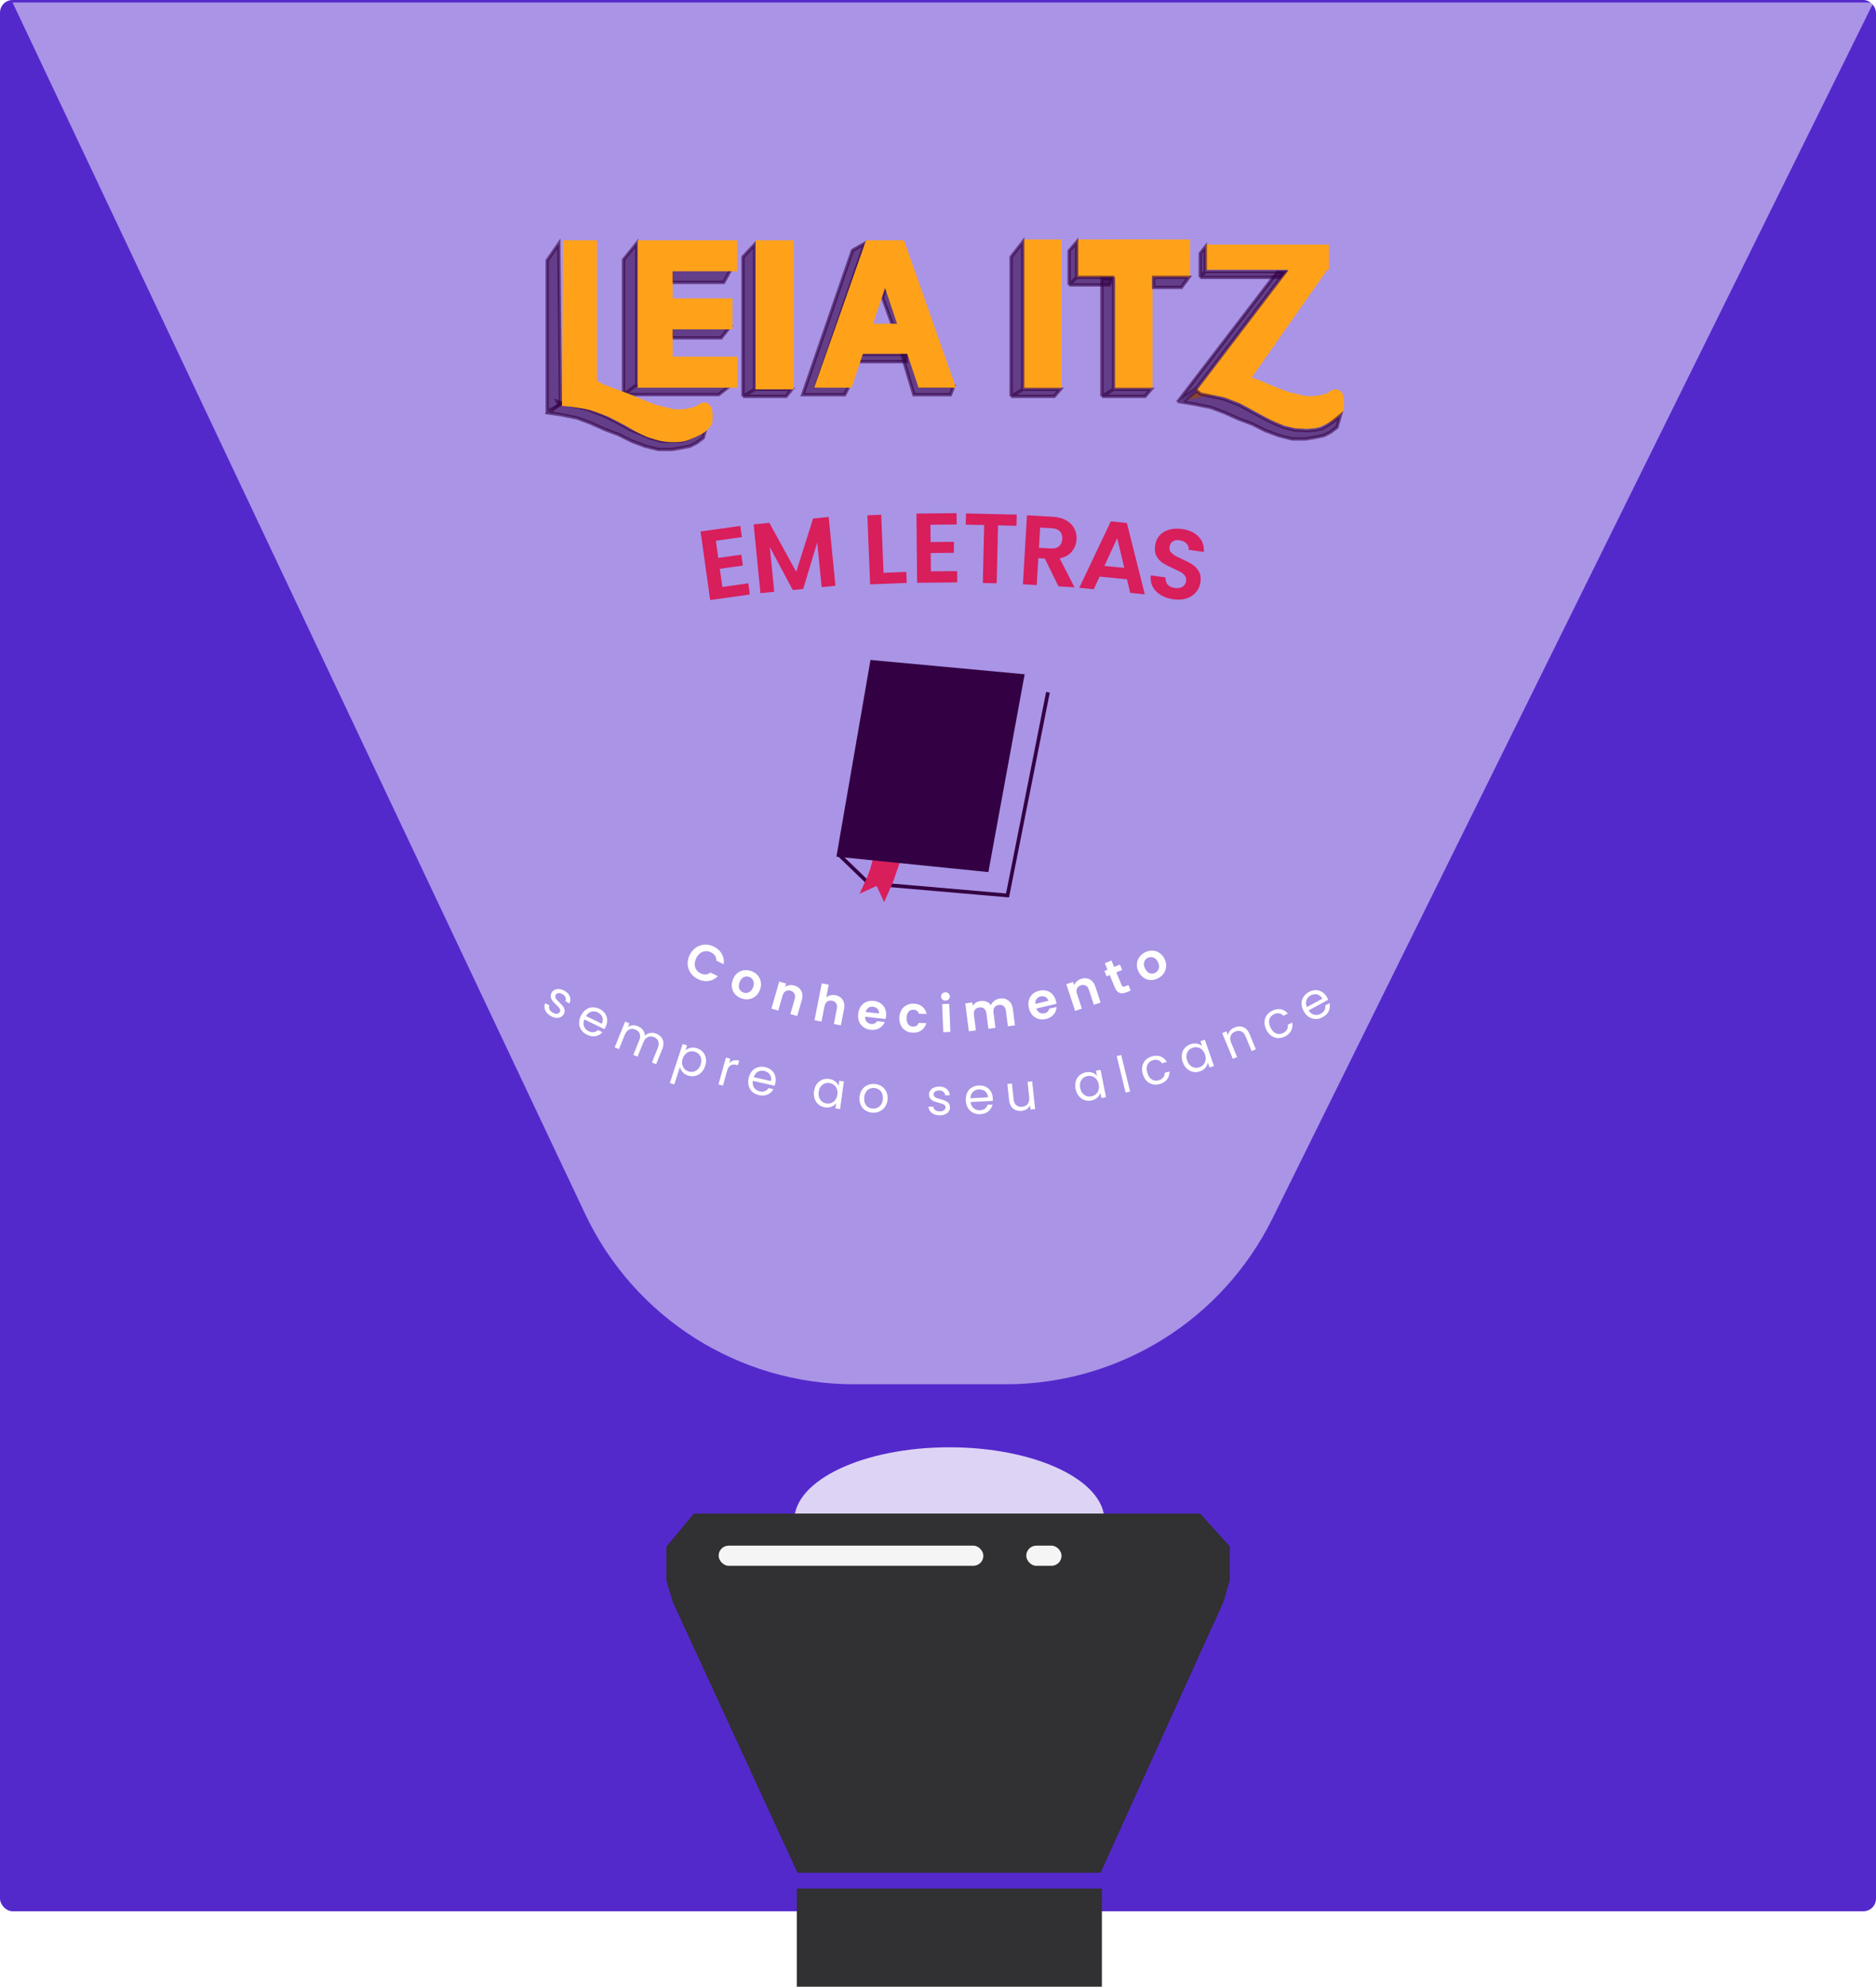 <svg width="744" height="788" viewBox="0 0 744 788" fill="none" xmlns="http://www.w3.org/2000/svg">
<rect width="744" height="758" rx="5" fill="#5429CC"/>
<path d="M504.617 483.301C484.731 523.535 443.738 549 398.858 549H338.717C293.09 549 251.553 522.689 232.057 481.436L5 1H377H743L504.617 483.301Z" fill="white" fill-opacity="0.5"/>
<path d="M332.433 338.673L344.562 350.369L399.576 355.134L415.604 274.562" stroke="#330043" stroke-width="1.461"/>
<path d="M345.862 344.737L347.389 339.106L356.691 340.315L354.525 346.47L353.659 349.069L350.627 356L348.027 350.369L342.396 352.968L344.676 347.971L345.862 344.737Z" fill="#D81E5B" stroke="#D81E5B" stroke-width="1.461"/>
<path d="M332 339.539L345.429 262L406.074 267.631L391.779 345.604L332 339.539Z" fill="#330043" stroke="#330043" stroke-width="0.487"/>
<path d="M273.533 378.712C274.147 377.472 274.971 376.502 276.007 375.801C277.061 375.094 278.204 374.708 279.435 374.642C280.684 374.571 281.91 374.833 283.114 375.429C284.522 376.126 285.577 377.097 286.279 378.343C286.981 379.59 287.227 380.955 287.017 382.439L284.11 381.001C284.119 380.256 283.933 379.602 283.552 379.039C283.183 378.482 282.656 378.034 281.97 377.695C281.236 377.331 280.493 377.181 279.743 377.245C279.011 377.302 278.327 377.563 277.692 378.028C277.07 378.499 276.55 379.156 276.133 379.998C275.722 380.829 275.515 381.64 275.513 382.433C275.528 383.22 275.732 383.928 276.125 384.557C276.536 385.18 277.109 385.673 277.843 386.036C278.529 386.375 279.205 386.523 279.872 386.478C280.556 386.427 281.192 386.172 281.778 385.713L284.685 387.151C283.626 388.231 282.389 388.87 280.972 389.068C279.574 389.26 278.164 389.004 276.744 388.302C275.541 387.706 274.585 386.896 273.878 385.872C273.189 384.842 272.803 383.7 272.72 382.445C272.649 381.196 272.92 379.952 273.533 378.712Z" fill="white"/>
<path d="M293.873 395.902C292.87 395.516 292.052 394.95 291.418 394.203C290.789 393.444 290.399 392.568 290.248 391.575C290.11 390.586 290.246 389.56 290.655 388.494C291.064 387.428 291.657 386.577 292.434 385.941C293.224 385.309 294.11 384.93 295.093 384.804C296.082 384.666 297.077 384.789 298.08 385.175C299.083 385.56 299.905 386.135 300.547 386.899C301.193 387.651 301.591 388.523 301.742 389.516C301.906 390.514 301.783 391.546 301.373 392.611C300.964 393.677 300.358 394.523 299.556 395.15C298.767 395.782 297.872 396.165 296.871 396.298C295.888 396.424 294.889 396.292 293.873 395.902ZM294.754 393.608C295.231 393.791 295.719 393.849 296.219 393.782C296.737 393.708 297.21 393.487 297.639 393.119C298.068 392.752 298.41 392.236 298.666 391.571C299.046 390.581 299.074 389.721 298.75 388.992C298.443 388.256 297.913 387.743 297.161 387.454C296.409 387.165 295.672 387.192 294.951 387.533C294.248 387.867 293.706 388.529 293.325 389.52C292.945 390.51 292.895 391.369 293.177 392.095C293.477 392.815 294.002 393.319 294.754 393.608Z" fill="white"/>
<path d="M315.016 390.848C316.294 391.215 317.209 391.919 317.762 392.959C318.319 393.985 318.39 395.221 317.974 396.667L316.163 402.958L313.453 402.178L315.158 396.255C315.403 395.403 315.377 394.69 315.082 394.116C314.789 393.529 314.276 393.129 313.54 392.917C312.791 392.702 312.131 392.763 311.558 393.102C311.003 393.431 310.602 394.021 310.357 394.873L308.652 400.797L305.942 400.017L309.028 389.292L311.739 390.072L311.354 391.408C311.849 391.047 312.411 390.818 313.041 390.719C313.686 390.612 314.345 390.655 315.016 390.848Z" fill="white"/>
<path d="M331.38 394.718C332.21 394.881 332.912 395.211 333.485 395.706C334.061 396.189 334.457 396.821 334.673 397.602C334.905 398.373 334.924 399.252 334.73 400.241L333.47 406.665L330.703 406.122L331.889 400.073C332.06 399.204 331.973 398.496 331.629 397.949C331.287 397.389 330.74 397.036 329.989 396.888C329.225 396.739 328.572 396.857 328.031 397.243C327.506 397.619 327.158 398.242 326.987 399.112L325.801 405.161L323.033 404.618L325.902 389.99L328.67 390.533L327.681 395.574C328.13 395.169 328.677 394.893 329.322 394.746C329.969 394.585 330.655 394.576 331.38 394.718Z" fill="white"/>
<path d="M351.404 403.058C351.36 403.458 351.294 403.816 351.206 404.13L343.096 403.241C343.075 404.049 343.286 404.708 343.731 405.216C344.175 405.724 344.757 406.017 345.478 406.096C346.519 406.21 347.309 405.844 347.848 404.998L350.871 405.33C350.434 406.363 349.723 407.176 348.74 407.771C347.757 408.352 346.605 408.57 345.284 408.425C344.216 408.308 343.28 407.969 342.477 407.409C341.689 406.836 341.102 406.089 340.716 405.169C340.344 404.25 340.22 403.223 340.345 402.088C340.471 400.94 340.815 399.958 341.377 399.142C341.94 398.325 342.667 397.729 343.559 397.354C344.451 396.979 345.445 396.852 346.539 396.972C347.594 397.087 348.51 397.418 349.288 397.962C350.079 398.508 350.656 399.227 351.017 400.117C351.394 400.996 351.523 401.976 351.404 403.058ZM348.589 401.938C348.654 401.216 348.457 400.614 347.997 400.131C347.538 399.635 346.941 399.346 346.207 399.266C345.513 399.19 344.902 399.339 344.374 399.713C343.862 400.076 343.511 400.625 343.322 401.361L348.589 401.938Z" fill="white"/>
<path d="M356.667 403.665C356.698 402.51 356.96 401.51 357.453 400.663C357.946 399.803 358.615 399.15 359.46 398.702C360.306 398.241 361.265 398.025 362.339 398.054C363.722 398.091 364.854 398.47 365.734 399.193C366.629 399.902 367.214 400.885 367.489 402.141L364.448 402.06C364.3 401.572 364.035 401.189 363.653 400.91C363.285 400.618 362.819 400.465 362.255 400.449C361.449 400.428 360.804 400.706 360.318 401.284C359.833 401.849 359.576 402.668 359.547 403.742C359.519 404.803 359.731 405.635 360.185 406.238C360.64 406.828 361.27 407.133 362.075 407.155C363.216 407.185 363.975 406.695 364.351 405.684L367.392 405.766C367.051 406.966 366.414 407.909 365.482 408.596C364.55 409.283 363.4 409.608 362.031 409.572C360.957 409.543 360.01 409.283 359.19 408.79C358.371 408.285 357.738 407.596 357.291 406.724C356.844 405.839 356.637 404.819 356.667 403.665Z" fill="white"/>
<path d="M375.022 396.835C374.526 396.855 374.104 396.717 373.756 396.421C373.422 396.112 373.245 395.722 373.227 395.252C373.208 394.783 373.354 394.387 373.664 394.066C373.987 393.731 374.397 393.554 374.893 393.534C375.39 393.515 375.805 393.66 376.14 393.969C376.487 394.265 376.67 394.647 376.689 395.117C376.707 395.586 376.555 395.989 376.232 396.324C375.922 396.645 375.519 396.816 375.022 396.835ZM376.463 398.109L376.9 409.26L374.082 409.371L373.645 398.22L376.463 398.109Z" fill="white"/>
<path d="M396.541 396.019C397.899 395.845 399.045 396.124 399.979 396.857C400.924 397.575 401.493 398.68 401.684 400.172L402.518 406.665L399.721 407.024L398.936 400.911C398.825 400.045 398.52 399.414 398.022 399.017C397.523 398.608 396.894 398.451 396.134 398.549C395.375 398.647 394.799 398.957 394.406 399.482C394.025 399.991 393.89 400.679 394.001 401.544L394.786 407.658L391.989 408.018L391.204 401.904C391.092 401.038 390.788 400.407 390.29 400.01C389.791 399.601 389.161 399.445 388.402 399.542C387.63 399.641 387.047 399.953 386.654 400.478C386.273 400.987 386.137 401.674 386.249 402.54L387.034 408.654L384.237 409.013L382.815 397.945L385.612 397.585L385.784 398.924C386.084 398.412 386.496 397.986 387.022 397.648C387.56 397.308 388.169 397.094 388.848 397.007C389.714 396.896 390.511 396.983 391.238 397.269C391.963 397.541 392.556 397.993 393.016 398.625C393.294 397.939 393.748 397.359 394.377 396.886C395.02 396.411 395.741 396.122 396.541 396.019Z" fill="white"/>
<path d="M418.793 397.022C418.886 397.414 418.943 397.773 418.965 398.099L411.027 399.981C411.278 400.75 411.698 401.299 412.287 401.628C412.876 401.958 413.523 402.039 414.229 401.872C415.248 401.63 415.87 401.021 416.093 400.043L419.053 399.341C418.987 400.461 418.591 401.466 417.863 402.356C417.133 403.233 416.121 403.825 414.827 404.132C413.782 404.38 412.787 404.374 411.842 404.115C410.907 403.84 410.104 403.333 409.432 402.595C408.773 401.855 408.312 400.929 408.049 399.818C407.782 398.694 407.777 397.654 408.033 396.696C408.289 395.738 408.774 394.933 409.489 394.28C410.204 393.628 411.097 393.174 412.168 392.92C413.201 392.676 414.175 392.679 415.09 392.931C416.019 393.18 416.803 393.664 417.442 394.382C418.092 395.083 418.542 395.963 418.793 397.022ZM415.765 396.912C415.584 396.209 415.196 395.708 414.601 395.407C414.002 395.094 413.343 395.022 412.624 395.193C411.945 395.354 411.42 395.699 411.048 396.229C410.687 396.743 410.541 397.378 410.61 398.134L415.765 396.912Z" fill="white"/>
<path d="M428.722 388.233C429.985 387.818 431.138 387.885 432.18 388.433C433.218 388.968 433.972 389.951 434.441 391.38L436.484 397.6L433.804 398.479L431.881 392.623C431.604 391.781 431.182 391.206 430.615 390.898C430.043 390.577 429.393 390.535 428.666 390.774C427.926 391.017 427.414 391.44 427.131 392.042C426.857 392.626 426.858 393.34 427.135 394.182L429.058 400.038L426.379 400.918L422.897 390.316L425.576 389.436L426.01 390.756C426.216 390.18 426.552 389.674 427.017 389.238C427.49 388.786 428.058 388.451 428.722 388.233Z" fill="white"/>
<path d="M442.729 385.637L444.789 390.627C444.932 390.975 445.118 391.196 445.346 391.291C445.581 391.368 445.898 391.325 446.295 391.161L447.505 390.661L448.412 392.858L446.774 393.535C444.576 394.442 443.037 393.828 442.156 391.693L440.104 386.721L438.875 387.228L437.991 385.087L439.22 384.58L438.167 382.029L440.792 380.945L441.845 383.496L444.154 382.543L445.038 384.684L442.729 385.637Z" fill="white"/>
<path d="M459.209 388.018C458.249 388.5 457.28 388.725 456.301 388.691C455.316 388.644 454.405 388.343 453.57 387.786C452.746 387.223 452.077 386.432 451.565 385.412C451.052 384.392 450.822 383.38 450.874 382.377C450.938 381.368 451.255 380.458 451.824 379.646C452.386 378.822 453.148 378.169 454.108 377.686C455.068 377.204 456.046 376.983 457.043 377.023C458.034 377.051 458.948 377.343 459.784 377.9C460.632 378.451 461.312 379.236 461.824 380.256C462.337 381.276 462.555 382.294 462.479 383.309C462.415 384.318 462.096 385.238 461.521 386.068C460.952 386.879 460.181 387.53 459.209 388.018ZM458.106 385.822C458.562 385.593 458.934 385.271 459.221 384.856C459.514 384.423 459.67 383.924 459.687 383.36C459.703 382.795 459.552 382.195 459.232 381.559C458.756 380.611 458.139 380.012 457.382 379.761C456.631 379.492 455.895 379.539 455.175 379.9C454.455 380.262 453.979 380.825 453.746 381.588C453.52 382.333 453.644 383.18 454.121 384.128C454.597 385.076 455.199 385.69 455.926 385.971C456.659 386.233 457.386 386.184 458.106 385.822Z" fill="white"/>
<path d="M218.547 403.033C217.805 402.626 217.207 402.138 216.754 401.567C216.308 400.985 216.037 400.377 215.941 399.742C215.851 399.096 215.95 398.469 216.238 397.861L217.898 398.771C217.68 399.28 217.687 399.797 217.92 400.323C218.164 400.855 218.616 401.302 219.275 401.664C219.887 401.999 220.444 402.129 220.946 402.052C221.448 401.975 221.812 401.73 222.038 401.318C222.27 400.894 222.253 400.479 221.986 400.072C221.726 399.653 221.256 399.128 220.577 398.495C219.962 397.912 219.477 397.401 219.121 396.961C218.783 396.515 218.553 396.014 218.43 395.456C218.325 394.893 218.444 394.3 218.786 393.676C219.058 393.181 219.453 392.809 219.974 392.558C220.494 392.307 221.09 392.213 221.761 392.274C222.438 392.324 223.124 392.54 223.818 392.921C224.89 393.509 225.607 394.254 225.969 395.157C226.331 396.061 226.277 396.996 225.808 397.964L224.201 397.082C224.443 396.557 224.46 396.038 224.251 395.525C224.054 395.018 223.643 394.594 223.019 394.252C222.442 393.935 221.915 393.807 221.438 393.867C220.961 393.927 220.613 394.157 220.393 394.557C220.219 394.875 220.174 395.195 220.258 395.517C220.36 395.833 220.528 396.14 220.763 396.437C221.017 396.73 221.378 397.104 221.847 397.561C222.439 398.13 222.901 398.629 223.233 399.056C223.572 399.471 223.794 399.946 223.9 400.479C224.018 401.018 223.921 401.585 223.61 402.18C223.319 402.71 222.91 403.106 222.383 403.369C221.856 403.631 221.254 403.737 220.577 403.688C219.918 403.632 219.241 403.414 218.547 403.033Z" fill="white"/>
<path d="M240.224 407.187C240.072 407.501 239.892 407.824 239.686 408.157L231.747 404.307C231.333 405.315 231.293 406.243 231.628 407.092C231.98 407.935 232.592 408.567 233.462 408.989C234.175 409.335 234.846 409.459 235.475 409.361C236.123 409.257 236.678 408.974 237.141 408.512L238.917 409.374C238.188 410.199 237.278 410.721 236.188 410.938C235.103 411.143 233.969 410.959 232.785 410.385C231.842 409.928 231.099 409.306 230.555 408.52C230.023 407.739 229.733 406.86 229.685 405.881C229.643 404.891 229.871 403.882 230.37 402.855C230.868 401.828 231.51 401.027 232.296 400.453C233.081 399.879 233.943 399.566 234.879 399.512C235.833 399.453 236.794 399.657 237.76 400.126C238.703 400.583 239.437 401.193 239.963 401.956C240.488 402.718 240.769 403.555 240.804 404.468C240.857 405.374 240.663 406.28 240.224 407.187ZM238.687 406.016C238.992 405.388 239.114 404.783 239.053 404.201C238.997 403.607 238.784 403.078 238.412 402.614C238.058 402.144 237.591 401.768 237.011 401.487C236.177 401.082 235.335 401.002 234.485 401.247C233.648 401.497 232.958 402.073 232.416 402.974L238.687 406.016Z" fill="white"/>
<path d="M260.3 409.973C261.096 410.296 261.737 410.752 262.223 411.341C262.714 411.917 263.006 412.608 263.099 413.414C263.192 414.22 263.047 415.096 262.663 416.041L260.216 422.07L258.536 421.388L260.885 415.602C261.299 414.582 261.359 413.701 261.066 412.958C260.791 412.209 260.224 411.66 259.365 411.311C258.482 410.953 257.662 410.954 256.907 411.314C256.158 411.662 255.565 412.371 255.131 413.441L252.843 419.078L251.163 418.396L253.512 412.61C253.926 411.589 253.987 410.708 253.694 409.966C253.418 409.216 252.851 408.667 251.992 408.319C251.109 407.96 250.29 407.961 249.535 408.322C248.785 408.669 248.193 409.378 247.758 410.448L245.471 416.085L243.772 415.396L247.924 405.168L249.622 405.857L249.024 407.331C249.577 406.933 250.191 406.704 250.867 406.645C251.556 406.591 252.242 406.703 252.927 406.981C253.785 407.329 254.466 407.83 254.969 408.484C255.472 409.137 255.734 409.903 255.754 410.781C256.333 410.175 257.034 409.807 257.855 409.677C258.676 409.546 259.491 409.645 260.3 409.973Z" fill="white"/>
<path d="M271.839 416.56C272.381 416.074 273.054 415.743 273.86 415.57C274.683 415.387 275.548 415.445 276.454 415.742C277.385 416.047 278.154 416.547 278.761 417.24C279.38 417.938 279.772 418.766 279.938 419.725C280.109 420.672 280.018 421.681 279.666 422.752C279.319 423.812 278.793 424.685 278.087 425.372C277.381 426.059 276.57 426.507 275.653 426.715C274.75 426.927 273.832 426.881 272.901 426.575C272.008 426.283 271.281 425.825 270.722 425.204C270.18 424.574 269.828 423.9 269.668 423.183L267.401 430.093L265.66 429.522L270.732 414.056L272.473 414.627L271.839 416.56ZM277.886 422.169C278.146 421.377 278.212 420.636 278.086 419.945C277.959 419.253 277.672 418.664 277.224 418.178C276.788 417.696 276.245 417.348 275.594 417.135C274.956 416.925 274.311 416.89 273.657 417.029C273.021 417.16 272.438 417.471 271.91 417.962C271.398 418.444 271.015 419.074 270.76 419.853C270.5 420.644 270.432 421.392 270.554 422.096C270.693 422.792 270.979 423.387 271.41 423.882C271.858 424.368 272.401 424.716 273.039 424.925C273.69 425.138 274.334 425.18 274.97 425.049C275.623 424.91 276.206 424.6 276.717 424.117C277.233 423.622 277.623 422.973 277.886 422.169Z" fill="white"/>
<path d="M289.179 421.645C289.658 421.122 290.229 420.771 290.891 420.592C291.567 420.416 292.319 420.442 293.147 420.671L292.643 422.496L292.177 422.368C290.197 421.821 288.91 422.622 288.316 424.771L286.719 430.557L284.952 430.069L287.89 419.429L289.657 419.916L289.179 421.645Z" fill="white"/>
<path d="M307.486 429.551C307.408 429.891 307.307 430.247 307.181 430.617L298.579 428.654C298.402 429.729 298.573 430.643 299.09 431.394C299.623 432.136 300.361 432.614 301.303 432.829C302.076 433.006 302.758 432.976 303.349 432.739C303.956 432.492 304.434 432.091 304.781 431.537L306.705 431.976C306.181 432.944 305.412 433.657 304.399 434.115C303.388 434.559 302.241 434.635 300.958 434.342C299.937 434.108 299.073 433.67 298.366 433.027C297.672 432.386 297.191 431.594 296.924 430.652C296.66 429.696 296.656 428.662 296.91 427.549C297.164 426.436 297.609 425.512 298.245 424.776C298.882 424.039 299.65 423.54 300.55 423.277C301.467 423.004 302.449 422.987 303.496 423.226C304.517 423.459 305.37 423.888 306.054 424.513C306.738 425.137 307.199 425.89 307.439 426.771C307.695 427.642 307.71 428.569 307.486 429.551ZM305.725 428.756C305.881 428.075 305.863 427.458 305.673 426.905C305.485 426.339 305.158 425.872 304.691 425.503C304.24 425.125 303.701 424.864 303.072 424.721C302.169 424.514 301.331 424.626 300.558 425.056C299.798 425.488 299.255 426.205 298.93 427.205L305.725 428.756Z" fill="white"/>
<path d="M322.831 432.788C322.985 431.67 323.347 430.724 323.915 429.948C324.485 429.159 325.194 428.586 326.043 428.229C326.906 427.874 327.823 427.763 328.794 427.898C329.752 428.03 330.555 428.351 331.203 428.861C331.851 429.371 332.304 429.962 332.564 430.635L332.84 428.64L334.675 428.893L333.164 439.828L331.329 439.575L331.61 437.539C331.162 438.128 330.55 438.586 329.773 438.912C329.011 439.227 328.158 439.319 327.213 439.189C326.242 439.055 325.397 438.694 324.678 438.107C323.96 437.519 323.434 436.762 323.101 435.835C322.768 434.908 322.678 433.892 322.831 432.788ZM332.087 434.087C332.201 433.262 332.134 432.521 331.886 431.863C331.638 431.205 331.25 430.677 330.722 430.279C330.209 429.869 329.614 429.617 328.935 429.524C328.257 429.43 327.616 429.504 327.013 429.746C326.41 429.988 325.9 430.392 325.483 430.958C325.066 431.524 324.801 432.219 324.687 433.044C324.571 433.882 324.636 434.637 324.882 435.308C325.13 435.966 325.511 436.5 326.023 436.91C326.538 437.306 327.134 437.551 327.813 437.645C328.491 437.739 329.132 437.665 329.735 437.422C330.353 437.169 330.87 436.759 331.287 436.193C331.706 435.614 331.973 434.912 332.087 434.087Z" fill="white"/>
<path d="M345.9 441.273C344.87 441.189 343.952 440.88 343.146 440.343C342.354 439.807 341.752 439.092 341.339 438.196C340.941 437.288 340.787 436.266 340.879 435.128C340.97 434.003 341.291 433.032 341.842 432.215C342.407 431.384 343.13 430.776 344.01 430.389C344.891 429.988 345.854 429.83 346.898 429.915C347.942 429.999 348.867 430.309 349.672 430.846C350.479 431.369 351.089 432.079 351.501 432.974C351.927 433.871 352.095 434.888 352.003 436.026C351.911 437.164 351.575 438.147 350.997 438.976C350.432 439.793 349.703 440.401 348.808 440.8C347.914 441.199 346.944 441.357 345.9 441.273ZM346.03 439.666C346.686 439.719 347.314 439.615 347.914 439.354C348.515 439.092 349.014 438.668 349.412 438.08C349.823 437.493 350.064 436.758 350.135 435.875C350.207 434.992 350.093 434.228 349.795 433.584C349.497 432.94 349.078 432.448 348.54 432.109C348.002 431.755 347.406 431.552 346.75 431.499C346.081 431.445 345.452 431.549 344.865 431.812C344.293 432.062 343.814 432.482 343.43 433.07C343.046 433.659 342.818 434.395 342.746 435.279C342.674 436.175 342.774 436.945 343.045 437.586C343.33 438.229 343.735 438.727 344.259 439.079C344.784 439.418 345.374 439.613 346.03 439.666Z" fill="white"/>
<path d="M372.748 442.333C371.902 442.336 371.143 442.197 370.471 441.916C369.799 441.623 369.267 441.221 368.876 440.712C368.486 440.189 368.269 439.592 368.227 438.921L370.121 438.916C370.176 439.466 370.432 439.915 370.89 440.263C371.36 440.611 371.972 440.784 372.724 440.782C373.422 440.78 373.972 440.625 374.375 440.315C374.777 440.005 374.977 439.615 374.976 439.145C374.975 438.661 374.759 438.306 374.328 438.079C373.898 437.838 373.233 437.605 372.332 437.379C371.513 437.166 370.841 436.953 370.316 436.74C369.805 436.513 369.361 436.185 368.984 435.756C368.62 435.314 368.438 434.737 368.436 434.025C368.434 433.461 368.601 432.944 368.935 432.473C369.27 432.002 369.745 431.631 370.362 431.361C370.979 431.078 371.684 430.935 372.476 430.933C373.698 430.929 374.686 431.236 375.44 431.851C376.194 432.467 376.599 433.312 376.655 434.386L374.822 434.391C374.78 433.814 374.544 433.351 374.114 433.003C373.696 432.655 373.132 432.482 372.42 432.484C371.762 432.486 371.239 432.628 370.85 432.911C370.461 433.194 370.268 433.564 370.269 434.02C370.27 434.383 370.385 434.685 370.614 434.926C370.856 435.154 371.152 435.341 371.501 435.488C371.864 435.621 372.362 435.774 372.993 435.947C373.786 436.16 374.431 436.373 374.929 436.587C375.426 436.787 375.85 437.094 376.2 437.51C376.564 437.925 376.753 438.469 376.769 439.14C376.77 439.744 376.604 440.289 376.269 440.773C375.935 441.257 375.459 441.641 374.842 441.925C374.239 442.195 373.541 442.331 372.748 442.333Z" fill="white"/>
<path d="M393.734 435.493C393.752 435.842 393.751 436.212 393.732 436.603L384.921 437.069C385.045 438.151 385.459 438.983 386.162 439.565C386.878 440.132 387.719 440.39 388.684 440.339C389.476 440.297 390.123 440.082 390.627 439.692C391.144 439.288 391.493 438.772 391.675 438.144L393.646 438.04C393.407 439.115 392.863 440.011 392.013 440.728C391.163 441.432 390.081 441.819 388.766 441.888C387.72 441.943 386.769 441.758 385.913 441.333C385.07 440.907 384.391 440.277 383.877 439.444C383.361 438.597 383.073 437.603 383.013 436.463C382.953 435.324 383.128 434.312 383.538 433.43C383.949 432.548 384.551 431.857 385.345 431.358C386.152 430.844 387.092 430.559 388.164 430.503C389.21 430.447 390.148 430.626 390.977 431.04C391.805 431.453 392.456 432.051 392.927 432.833C393.412 433.601 393.68 434.488 393.734 435.493ZM391.822 435.211C391.786 434.514 391.6 433.925 391.265 433.445C390.93 432.952 390.487 432.592 389.937 432.366C389.4 432.125 388.81 432.022 388.166 432.056C387.241 432.105 386.465 432.442 385.839 433.066C385.227 433.691 384.901 434.528 384.862 435.579L391.822 435.211Z" fill="white"/>
<path d="M409.343 428.863L410.521 439.838L408.699 440.034L408.525 438.412C408.238 439.01 407.798 439.503 407.204 439.891C406.623 440.264 405.959 440.49 405.211 440.571C404.356 440.662 403.57 440.571 402.852 440.297C402.132 440.01 401.534 439.534 401.057 438.869C400.594 438.203 400.308 437.362 400.199 436.348L399.509 429.918L401.311 429.725L401.976 435.914C402.092 436.995 402.455 437.8 403.066 438.329C403.675 438.845 404.454 439.051 405.402 438.95C406.376 438.845 407.112 438.462 407.608 437.801C408.104 437.14 408.291 436.235 408.168 435.087L407.52 429.058L409.343 428.863Z" fill="white"/>
<path d="M426.555 431.851C426.336 430.744 426.368 429.732 426.652 428.813C426.933 427.881 427.416 427.108 428.102 426.493C428.802 425.875 429.632 425.471 430.594 425.281C431.542 425.093 432.406 425.134 433.185 425.405C433.964 425.675 434.586 426.086 435.051 426.637L434.66 424.661L436.478 424.301L438.621 435.13L436.803 435.49L436.404 433.474C436.174 434.177 435.745 434.809 435.117 435.372C434.499 435.918 433.723 436.284 432.788 436.469C431.826 436.66 430.91 436.595 430.039 436.274C429.167 435.954 428.423 435.41 427.806 434.642C427.188 433.875 426.771 432.944 426.555 431.851ZM435.728 430.055C435.566 429.239 435.261 428.56 434.811 428.019C434.362 427.478 433.823 427.106 433.194 426.902C432.575 426.682 431.93 426.639 431.258 426.772C430.586 426.905 430.005 427.184 429.514 427.61C429.024 428.035 428.674 428.584 428.464 429.255C428.255 429.926 428.231 430.67 428.393 431.487C428.557 432.317 428.865 433.009 429.317 433.563C429.766 434.104 430.3 434.484 430.919 434.704C431.535 434.91 432.178 434.947 432.85 434.814C433.522 434.681 434.103 434.402 434.594 433.976C435.095 433.535 435.451 432.978 435.66 432.307C435.867 431.623 435.889 430.872 435.728 430.055Z" fill="white"/>
<path d="M444.655 418.407L448.183 432.89L446.402 433.324L442.874 418.841L444.655 418.407Z" fill="white"/>
<path d="M453.201 425.925C452.885 424.828 452.83 423.81 453.035 422.87C453.237 421.918 453.659 421.105 454.304 420.43C454.961 419.752 455.793 419.269 456.8 418.979C458.104 418.605 459.266 418.613 460.287 419.004C461.32 419.392 462.134 420.108 462.728 421.153L460.831 421.698C460.464 421.105 459.963 420.697 459.326 420.475C458.702 420.249 458.003 420.247 457.229 420.47C456.222 420.759 455.509 421.342 455.09 422.217C454.667 423.079 454.637 424.142 455.001 425.407C455.368 426.685 455.962 427.583 456.782 428.102C457.602 428.621 458.515 428.736 459.522 428.446C460.296 428.224 460.889 427.857 461.302 427.348C461.714 426.838 461.921 426.219 461.921 425.493L463.819 424.947C463.846 426.113 463.529 427.147 462.866 428.051C462.2 428.941 461.228 429.57 459.95 429.937C458.944 430.226 457.982 430.258 457.064 430.033C456.16 429.804 455.37 429.339 454.694 428.639C454.017 427.94 453.52 427.035 453.201 425.925Z" fill="white"/>
<path d="M469.041 421.211C468.669 420.146 468.56 419.138 468.713 418.189C468.861 417.227 469.232 416.394 469.826 415.689C470.432 414.98 471.198 414.465 472.123 414.142C473.036 413.824 473.897 413.744 474.707 413.903C475.516 414.062 476.189 414.382 476.726 414.863L476.063 412.961L477.813 412.351L481.447 422.774L479.697 423.384L479.02 421.444C478.89 422.172 478.553 422.858 478.01 423.503C477.475 424.13 476.757 424.601 475.857 424.915C474.931 425.237 474.015 425.301 473.107 425.105C472.2 424.909 471.387 424.474 470.669 423.8C469.95 423.126 469.408 422.263 469.041 421.211ZM477.873 418.153C477.599 417.367 477.202 416.738 476.682 416.265C476.161 415.792 475.576 415.498 474.924 415.384C474.281 415.253 473.636 415.3 472.989 415.525C472.343 415.751 471.806 416.108 471.38 416.598C470.953 417.088 470.683 417.68 470.569 418.374C470.456 419.068 470.536 419.808 470.81 420.594C471.088 421.393 471.49 422.035 472.015 422.521C472.535 422.994 473.117 423.296 473.76 423.427C474.398 423.546 475.041 423.492 475.688 423.267C476.335 423.042 476.871 422.684 477.298 422.194C477.733 421.687 478.007 421.086 478.12 420.392C478.23 419.686 478.147 418.94 477.873 418.153Z" fill="white"/>
<path d="M489.6 407.492C490.841 406.978 492.002 406.941 493.085 407.38C494.162 407.806 494.993 408.727 495.579 410.141L498.065 416.154L496.39 416.847L494.003 411.076C493.582 410.059 493.007 409.388 492.278 409.065C491.543 408.73 490.735 408.744 489.854 409.108C488.961 409.478 488.363 410.052 488.06 410.831C487.77 411.605 487.845 412.526 488.287 413.593L490.619 419.233L488.925 419.934L484.707 409.733L486.4 409.033L487.001 410.485C487.12 409.825 487.407 409.234 487.859 408.713C488.325 408.186 488.905 407.779 489.6 407.492Z" fill="white"/>
<path d="M502.165 408.285C501.672 407.255 501.449 406.26 501.496 405.3C501.537 404.328 501.819 403.456 502.343 402.684C502.879 401.906 503.62 401.292 504.565 400.839C505.788 400.254 506.936 400.07 508.007 400.287C509.091 400.498 510.012 401.069 510.77 402.001L508.99 402.853C508.53 402.329 507.968 402.01 507.303 401.896C506.651 401.777 505.961 401.891 505.234 402.239C504.289 402.691 503.683 403.383 503.414 404.315C503.14 405.236 503.287 406.289 503.855 407.477C504.429 408.676 505.163 409.463 506.057 409.839C506.952 410.215 507.872 410.177 508.816 409.725C509.543 409.377 510.068 408.918 510.39 408.347C510.712 407.776 510.814 407.132 510.694 406.415L512.475 405.563C512.695 406.708 512.553 407.781 512.049 408.781C511.54 409.769 510.685 410.55 509.486 411.124C508.541 411.576 507.598 411.767 506.656 411.697C505.726 411.621 504.87 411.293 504.087 410.715C503.304 410.137 502.664 409.327 502.165 408.285Z" fill="white"/>
<path d="M526.27 395.509C526.438 395.815 526.597 396.149 526.748 396.51L519.001 400.733C519.581 401.656 520.313 402.228 521.198 402.449C522.089 402.652 522.959 402.522 523.808 402.059C524.503 401.68 524.994 401.206 525.281 400.637C525.572 400.05 525.665 399.433 525.557 398.788L527.291 397.843C527.539 398.916 527.435 399.959 526.978 400.973C526.515 401.975 525.706 402.791 524.55 403.421C523.63 403.922 522.693 404.166 521.736 404.152C520.792 404.131 519.908 403.856 519.084 403.327C518.254 402.785 517.565 402.013 517.019 401.011C516.472 400.009 516.194 399.021 516.183 398.048C516.173 397.075 516.418 396.192 516.919 395.399C517.425 394.588 518.149 393.925 519.093 393.411C520.012 392.909 520.935 392.666 521.861 392.681C522.787 392.697 523.632 392.955 524.395 393.457C525.163 393.94 525.788 394.624 526.27 395.509ZM524.425 396.079C524.09 395.466 523.669 395.015 523.16 394.727C522.644 394.426 522.09 394.293 521.496 394.326C520.908 394.341 520.33 394.502 519.764 394.811C518.951 395.255 518.397 395.893 518.102 396.727C517.819 397.554 517.886 398.45 518.305 399.415L524.425 396.079Z" fill="white"/>
<ellipse cx="376.5" cy="603" rx="61.5" ry="29" fill="white" fill-opacity="0.8"/>
<g filter="url(#filter0_d_98_2190)">
<path d="M484 604.739L474.317 594H276.938L268 604.739V616.244L270.234 623.915L318.648 729H434.097L481.766 623.915L484 616.244V604.739Z" fill="#313032" stroke="#313032" stroke-width="7.448"/>
<g filter="url(#filter1_d_98_2190)">
<rect x="316" y="729" width="121" height="60" fill="#313032"/>
</g>
</g>
<rect x="285" y="613" width="105" height="8" rx="4" fill="#F5F5F5"/>
<rect x="407" y="613" width="14" height="8" rx="4" fill="#F5F5F5"/>
<path d="M217 103.299L221.607 96.658L222.265 160.495L217 163.127V103.299Z" fill="#330043" fill-opacity="0.58" stroke="#330043" stroke-opacity="0.58" stroke-width="1.316"/>
<path d="M220.949 159.178L221.607 160.495L217.658 163.785L222.265 164.443L228.846 165.759L234.111 167.734L240.034 170.366L245.299 172.34L250.563 174.973L255.828 176.947L261.093 178.263H266.358L270.307 177.605L273.597 176.947L276.23 175.631L278.862 173.657L280.178 169.05L278.204 171.024L276.888 171.682L274.913 172.999L272.281 174.315L270.307 174.973H267.016H262.409L257.803 173.657L253.196 171.682L249.905 170.366L245.299 167.734L240.034 165.101L233.453 162.469L228.188 161.153L224.897 160.495L220.949 159.178Z" fill="#330043" fill-opacity="0.58" stroke="#330043" stroke-opacity="0.58" stroke-width="1.316"/>
<path d="M294.656 101.923L299.263 97V154.418H314L311.767 157.204H294.656V101.923Z" fill="#330043" fill-opacity="0.58"/>
<path d="M294.656 157.204V101.923L299.263 97V154.418M294.656 157.204L299.263 154.418M294.656 157.204H311.767L314 154.418H299.263" stroke="#330043" stroke-opacity="0.58" stroke-width="1.316"/>
<path d="M338.092 99.291L343 96.5L323.613 153.255L337.5 151.5L335 156.546H318.348L338.092 99.291Z" fill="#330043" fill-opacity="0.58" stroke="#330043" stroke-opacity="0.58" stroke-width="1.316"/>
<path d="M350 118L351.5 113L358.5 129H354L350 118Z" fill="#330043" fill-opacity="0.58" stroke="#330043" stroke-opacity="0.58" stroke-width="1.316"/>
<path d="M360.467 140.093H357.5L362.441 156.546H376.92L378.236 153.255H365.074L360.467 140.093Z" fill="#330043" fill-opacity="0.58" stroke="#330043" stroke-opacity="0.58" stroke-width="1.316"/>
<path d="M247.273 103L252.538 96.5V152.597H277.546H290L285 156.5H247.273V103Z" fill="#330043" fill-opacity="0.58"/>
<path d="M247.273 156.5V103L252.538 96.5V152.597M247.273 156.5L252.538 152.597M247.273 156.5H285L290 152.597H277.546H252.538" stroke="#330043" stroke-opacity="0.58" stroke-width="1.316"/>
<path d="M287 112L290.05 106.53H266.358V112H287Z" fill="#330043" fill-opacity="0.58" stroke="#330043" stroke-opacity="0.58" stroke-width="1.316"/>
<path d="M289.5 129.564H266.358V134H286L289.5 129.564Z" fill="#330043" fill-opacity="0.58" stroke="#330043" stroke-opacity="0.58" stroke-width="1.316"/>
<path d="M359.5 140.5H337V143.436H359.5V140.5Z" fill="#330043" fill-opacity="0.58" stroke="#330043" stroke-opacity="0.58" stroke-width="1.316"/>
<path d="M223.89 159.128L223.884 160.048L224.8 160.136L224.8 160.136L224.801 160.137L224.803 160.137L224.815 160.138L224.862 160.143C224.904 160.147 224.966 160.153 225.047 160.162C225.209 160.178 225.445 160.204 225.739 160.237C226.328 160.303 227.15 160.401 228.083 160.528C229.958 160.784 232.237 161.152 233.956 161.605C235.552 162.025 237.566 162.756 239.203 163.393C240.017 163.709 240.729 163.999 241.238 164.209C241.492 164.315 241.694 164.4 241.833 164.459C241.903 164.488 241.956 164.511 241.992 164.526L242.019 164.538L242.06 164.558L242.256 164.657C242.427 164.744 242.676 164.869 242.986 165.028C243.607 165.344 244.472 165.789 245.453 166.303C247.42 167.333 249.83 168.632 251.654 169.726C252.988 170.526 254.059 171.013 255.003 171.442C255.428 171.634 255.827 171.816 256.212 172.008C257.106 172.455 257.823 172.678 258.639 172.904C258.691 172.918 258.744 172.933 258.798 172.948C259.342 173.098 259.964 173.27 260.834 173.56C262.208 174.018 264.818 174.36 266.391 174.36C266.548 174.36 266.707 174.36 266.868 174.361C268.654 174.368 270.66 174.376 272.751 173.539C272.835 173.506 272.921 173.471 273.01 173.436C274.421 172.873 276.413 172.078 278.086 171.061C278.977 170.52 279.831 169.884 280.471 169.143C281.115 168.397 281.593 167.483 281.593 166.418V166.413V166.409V166.404V166.4V166.396V166.391V166.387V166.382V166.378V166.374V166.369V166.365V166.361V166.356V166.352V166.348V166.343V166.339V166.335V166.33V166.326V166.322V166.317V166.313V166.309V166.304V166.3V166.296V166.291V166.287V166.283V166.278V166.274V166.27V166.265V166.261V166.257V166.252V166.248V166.244V166.239V166.235V166.231V166.227V166.222V166.218V166.214V166.209V166.205V166.201V166.196V166.192V166.188V166.184V166.179V166.175V166.171V166.167V166.162V166.158V166.154V166.149V166.145V166.141V166.137V166.132V166.128V166.124V166.12V166.115V166.111V166.107V166.103V166.098V166.094V166.09V166.086V166.082V166.077V166.073V166.069V166.065V166.06V166.056V166.052V166.048V166.043V166.039V166.035V166.031V166.027V166.022V166.018V166.014V166.01V166.006V166.001V165.997V165.993V165.989V165.985V165.98V165.976V165.972V165.968V165.964V165.96V165.955V165.951V165.947V165.943V165.939V165.934V165.93V165.926V165.922V165.918V165.914V165.909V165.905V165.901V165.897V165.893V165.889V165.885V165.88V165.876V165.872V165.868V165.864V165.86V165.855V165.851V165.847V165.843V165.839V165.835V165.831V165.827V165.822V165.818V165.814V165.81V165.806V165.802V165.798V165.794V165.789V165.785V165.781V165.777V165.773V165.769V165.765V165.761V165.757V165.753V165.748V165.744V165.74V165.736V165.732V165.728V165.724V165.72V165.716V165.712V165.708V165.703V165.699V165.695V165.691V165.687V165.683V165.679V165.675V165.671V165.667V165.663V165.659V165.655V165.651V165.646V165.642V165.638V165.634V165.63V165.626V165.622V165.618V165.614V165.61V165.606V165.602V165.598V165.594V165.59V165.586V165.582V165.578V165.574V165.57V165.566V165.562V165.557V165.553V165.549V165.545V165.541V165.537V165.533V165.529V165.525V165.521V165.517V165.513V165.509V165.505V165.501V165.497V165.493V165.489V165.485V165.481V165.477V165.473V165.469V165.465V165.461V165.457V165.453V165.449V165.445V165.441V165.437V165.433V165.429V165.425V165.421V165.417V165.413V165.409V165.405V165.401V165.397V165.394V165.39V165.386V165.382V165.378V165.374V165.37V165.366V165.362V165.358V165.354V165.35V165.346V165.342V165.338V165.334V165.33V165.326V165.322V165.318V165.314V165.31V165.306V165.302V165.299V165.295V165.291V165.287V165.283V165.279V165.275V165.271V165.267V165.263V165.259V165.255V165.251V165.247V165.243V165.24V165.236V165.232V165.228V165.224V165.22V165.216V165.212V165.208V165.204V165.2V165.196V165.193V165.189V165.185V165.181V165.177V165.173V165.169V165.165V165.161V165.157V165.153V165.15V165.146V165.142V165.138V165.134V165.13V165.126V165.122V165.118V165.115V165.111V165.107V165.103V165.099V165.095V165.091V165.087V165.083V165.08V165.076V165.072V165.068V165.064V165.06V165.056V165.052V165.049V165.045V165.041V165.037V165.033V165.029V165.025V165.022V165.018V165.014V165.01V165.006V165.002V164.998V164.995V164.991V164.987V164.983V164.979V164.975V164.971V164.968V164.964V164.96V164.956V164.952V164.948V164.944V164.941V164.937V164.933V164.929V164.925V164.921V164.918V164.914V164.91V164.906V164.902V164.898V164.895V164.891V164.887V164.883V164.879V164.875V164.872V164.868V164.864V164.86V164.856V164.852V164.849V164.845V164.841V164.837V164.833V164.83V164.826V164.822V164.818V164.814V164.81V164.807V164.803V164.799V164.795V164.791V164.788V164.784V164.78V164.776V164.772V164.769V164.765V164.761V164.757V164.753V164.75V164.746V164.742V164.738V164.734V164.731V164.727V164.723V164.719V164.715V164.712V164.708V164.704V164.7V164.696V164.693V164.689V164.685V164.681V164.677V164.674V164.67V164.666V164.662V164.658V164.655V164.651V164.647V164.643V164.64V164.636V164.632V164.628V164.624V164.621V164.617V164.613V164.609V164.606V164.602V164.598V164.594V164.59V164.587V164.583V164.579V164.575V164.572V164.568V164.564V164.56V164.557V164.553V164.549V164.545V164.542V164.538V164.534V164.53V164.526V164.523V164.519V164.515V164.511V164.508V164.504V164.5V164.496V164.493V164.489V164.485V164.481V164.478V164.474V164.47V164.466V164.463V164.459V164.455V164.451V164.448V164.444V164.44V164.436V164.433V164.429V164.425V164.421V164.418V164.414V164.41V164.406V164.403V164.399V164.395V164.391V164.388V164.384V164.38V164.376V164.373C281.593 162.784 281.221 161.548 280.29 160.965C279.308 160.349 278.264 160.779 277.711 161.25C276.983 161.871 275.677 162.417 273.994 162.8C272.34 163.176 270.442 163.369 268.637 163.366C267.17 163.364 266 163.059 264.754 162.735C264.486 162.665 264.215 162.594 263.936 162.526C263.387 162.39 262.924 162.284 262.5 162.187C260.941 161.831 259.915 161.596 257.036 160.444C256.548 160.249 256.084 160.065 255.639 159.888C253.947 159.217 252.526 158.653 251.093 158C249.5 157.274 248.029 156.692 245.756 155.934C244.644 155.563 243.733 155.2 242.803 154.827L242.782 154.819C241.86 154.449 240.915 154.071 239.769 153.689C238.727 153.342 237.639 152.716 236.785 152.152C236.365 151.873 236.013 151.618 235.768 151.434C235.767 151.432 235.765 151.431 235.763 151.43V97.316V96.309H234.756H225.305H224.304L224.298 97.31L223.89 159.128ZM313.773 97.316V96.309H312.766H301.712H300.705V97.316V152.399V153.406H301.712H312.766H313.773V152.399V97.316ZM253.913 151.741V152.748H254.919H290.529H291.536V151.741V143.476V142.47H290.529H265.786V129.628H288.483H289.49V128.621V120.357V119.35H288.483H265.786V106.588H290.317H291.324V105.581V97.316V96.309H290.317H254.919H253.913V97.316V151.741ZM336.267 152.748H336.991L337.222 152.061L341.492 139.328H360.505L364.784 152.062L365.014 152.748H365.738H376.262H377.684L377.211 151.406L358.024 96.982L357.787 96.309H357.075H344.904H344.191L343.954 96.982L324.794 151.407L324.321 152.748H325.743H336.267ZM350.99 111.008L357.168 129.395H344.823L350.99 111.008ZM475.698 154.784L474.079 156.918L476.702 156.379L476.703 156.379L476.703 156.379L476.703 156.379L476.71 156.377L476.744 156.371C476.774 156.365 476.821 156.356 476.882 156.345C477.005 156.323 477.188 156.291 477.42 156.256C477.883 156.186 478.539 156.101 479.301 156.045C480.845 155.931 482.747 155.939 484.37 156.366C485.966 156.787 487.98 157.518 489.618 158.154C490.432 158.471 491.144 158.761 491.652 158.971C491.906 159.076 492.109 159.162 492.248 159.22C492.317 159.25 492.371 159.272 492.406 159.288L492.434 159.299L492.475 159.32L492.671 159.419C492.842 159.505 493.09 159.631 493.401 159.789C494.021 160.106 494.887 160.551 495.868 161.065C497.834 162.095 500.245 163.393 502.069 164.488C503.402 165.288 504.473 165.774 505.418 166.203C505.842 166.396 506.241 166.577 506.626 166.77C507.52 167.217 508.237 167.439 509.053 167.665L509.213 167.709C509.756 167.859 510.378 168.031 511.248 168.321C512.622 168.779 515.232 169.121 516.805 169.121C516.962 169.121 517.122 169.122 517.283 169.123C519.068 169.13 521.074 169.137 523.166 168.301C523.25 168.267 523.336 168.233 523.424 168.198C524.836 167.635 526.828 166.84 528.501 165.823C529.391 165.281 530.245 164.646 530.885 163.904C531.529 163.158 532.007 162.245 532.007 161.179V161.175V161.17V161.166V161.162V161.157V161.153V161.148V161.144V161.14V161.135V161.131V161.127V161.122V161.118V161.114V161.109V161.105V161.101V161.096V161.092V161.087V161.083V161.079V161.074V161.07V161.066V161.061V161.057V161.053V161.048V161.044V161.04V161.036V161.031V161.027V161.023V161.018V161.014V161.01V161.005V161.001V160.997V160.992V160.988V160.984V160.98V160.975V160.971V160.967V160.962V160.958V160.954V160.95V160.945V160.941V160.937V160.932V160.928V160.924V160.92V160.915V160.911V160.907V160.903V160.898V160.894V160.89V160.886V160.881V160.877V160.873V160.869V160.864V160.86V160.856V160.852V160.847V160.843V160.839V160.835V160.83V160.826V160.822V160.818V160.814V160.809V160.805V160.801V160.797V160.792V160.788V160.784V160.78V160.776V160.771V160.767V160.763V160.759V160.755V160.75V160.746V160.742V160.738V160.734V160.729V160.725V160.721V160.717V160.713V160.709V160.704V160.7V160.696V160.692V160.688V160.684V160.679V160.675V160.671V160.667V160.663V160.659V160.654V160.65V160.646V160.642V160.638V160.634V160.63V160.625V160.621V160.617V160.613V160.609V160.605V160.601V160.596V160.592V160.588V160.584V160.58V160.576V160.572V160.568V160.563V160.559V160.555V160.551V160.547V160.543V160.539V160.535V160.531V160.526V160.522V160.518V160.514V160.51V160.506V160.502V160.498V160.494V160.49V160.485V160.481V160.477V160.473V160.469V160.465V160.461V160.457V160.453V160.449V160.445V160.441V160.437V160.432V160.428V160.424V160.42V160.416V160.412V160.408V160.404V160.4V160.396V160.392V160.388V160.384V160.38V160.376V160.372V160.368V160.364V160.359V160.355V160.351V160.347V160.343V160.339V160.335V160.331V160.327V160.323V160.319V160.315V160.311V160.307V160.303V160.299V160.295V160.291V160.287V160.283V160.279V160.275V160.271V160.267V160.263V160.259V160.255V160.251V160.247V160.243V160.239V160.235V160.231V160.227V160.223V160.219V160.215V160.211V160.207V160.203V160.199V160.195V160.191V160.187V160.183V160.179V160.175V160.171V160.167V160.163V160.159V160.155V160.151V160.147V160.143V160.139V160.135V160.131V160.127V160.123V160.119V160.115V160.112V160.108V160.104V160.1V160.096V160.092V160.088V160.084V160.08V160.076V160.072V160.068V160.064V160.06V160.056V160.052V160.048V160.044V160.04V160.037V160.033V160.029V160.025V160.021V160.017V160.013V160.009V160.005V160.001V159.997V159.993V159.989V159.985V159.982V159.978V159.974V159.97V159.966V159.962V159.958V159.954V159.95V159.946V159.942V159.939V159.935V159.931V159.927V159.923V159.919V159.915V159.911V159.907V159.903V159.9V159.896V159.892V159.888V159.884V159.88V159.876V159.872V159.868V159.865V159.861V159.857V159.853V159.849V159.845V159.841V159.837V159.833V159.83V159.826V159.822V159.818V159.814V159.81V159.806V159.802V159.799V159.795V159.791V159.787V159.783V159.779V159.775V159.772V159.768V159.764V159.76V159.756V159.752V159.748V159.745V159.741V159.737V159.733V159.729V159.725V159.721V159.718V159.714V159.71V159.706V159.702V159.698V159.695V159.691V159.687V159.683V159.679V159.675V159.672V159.668V159.664V159.66V159.656V159.652V159.649V159.645V159.641V159.637V159.633V159.629V159.626V159.622V159.618V159.614V159.61V159.606V159.603V159.599V159.595V159.591V159.587V159.583V159.58V159.576V159.572V159.568V159.564V159.561V159.557V159.553V159.549V159.545V159.542V159.538V159.534V159.53V159.526V159.523V159.519V159.515V159.511V159.507V159.504V159.5V159.496V159.492V159.488V159.485V159.481V159.477V159.473V159.469V159.466V159.462V159.458V159.454V159.45V159.447V159.443V159.439V159.435V159.431V159.428V159.424V159.42V159.416V159.413V159.409V159.405V159.401V159.397V159.394V159.39V159.386V159.382V159.379V159.375V159.371V159.367V159.363V159.36V159.356V159.352V159.348V159.345V159.341V159.337V159.333V159.329V159.326V159.322V159.318V159.314V159.311V159.307V159.303V159.299V159.296V159.292V159.288V159.284V159.281V159.277V159.273V159.269V159.266V159.262V159.258V159.254V159.25V159.247V159.243V159.239V159.235V159.232V159.228V159.224V159.22V159.217V159.213V159.209V159.205V159.202V159.198V159.194V159.19V159.187V159.183V159.179V159.175V159.172V159.168V159.164V159.16V159.157V159.153V159.149V159.146V159.142V159.138V159.134C532.007 157.546 531.635 156.31 530.705 155.726C529.722 155.111 528.679 155.541 528.126 156.012L528.779 156.778L528.126 156.012C527.397 156.633 526.092 157.178 524.408 157.561C522.755 157.937 520.856 158.13 519.052 158.127C517.585 158.125 516.414 157.821 515.168 157.496C514.901 157.427 514.629 157.356 514.351 157.287C513.801 157.152 513.338 157.046 512.915 156.949C511.355 156.592 510.33 156.358 507.451 155.206C506.963 155.011 506.499 154.827 506.054 154.65C504.361 153.978 502.941 153.415 501.508 152.762C499.914 152.035 498.444 151.454 496.17 150.696C495.703 150.54 495.272 150.386 494.86 150.231L495.034 149.982L507.532 132.079L507.534 132.076L524.032 108.579L525.022 107.169L523.308 106.998L513.308 105.998L512.747 105.942L512.406 106.391L475.698 154.784Z" fill="#FFA219" stroke="#FFA219" stroke-width="2.014"/>
<path d="M474.5 155L472 156.974L469 159.5L473.607 160.265L480.188 161.581L485.453 163.555L491.376 166.188L496.64 168.162L501.905 170.795L507.17 172.769L512.435 174.085H517.7L521.649 173.427L524.939 172.769L527.571 171.453L530.204 169.478L531.52 164.872L529.5 166.5L528.23 167.504L526.255 168.82L524 170L521.649 170.5L518.358 170.795L513.5 170.5L509.144 169.478L504.538 167.504L501.5 166L497 163.555L491.376 160.5L485.453 158.25L479.53 156.974L476.239 156.316L474.5 155Z" fill="#330043" fill-opacity="0.58" stroke="#330043" stroke-opacity="0.58" stroke-width="1.316"/>
<path d="M420.061 97V95.993H419.054H408H406.993V97V152.083V153.09H408H419.054H420.061V152.083V97Z" fill="#FFA219" stroke="#FFA219" stroke-width="2.014"/>
<path d="M456.061 97V95.993H455.054H444H442.993V97V152.083V153.09H444H455.054H456.061V152.083V97Z" fill="#FFA219" stroke="#FFA219" stroke-width="2.014"/>
<path d="M429 95.993H427.993V97V108V109.007H429H470H471.007V108V97V95.993H470H429Z" fill="#FFA219" stroke="#FFA219" stroke-width="2.014"/>
<path d="M480 97.993H478.993V99V105V106.007H480H525H526.007V105V99V97.993H525H480Z" fill="#FFA219" stroke="#FFA219" stroke-width="2.014"/>
<path d="M401 101.923L405.607 96V154.418H420.5L418.111 157.204H401V101.923Z" fill="#330043" fill-opacity="0.58"/>
<path d="M401 157.204V101.923L405.607 96V154.418M401 157.204L405.607 154.418M401 157.204H418.111L420.5 154.418H405.607" stroke="#330043" stroke-opacity="0.58" stroke-width="1.316"/>
<path d="M437 110.5H441.607V154.418H456.5L454.111 157.204H437V110.5Z" fill="#330043" fill-opacity="0.58"/>
<path d="M437 157.204V110.5H441.607V154.418M437 157.204L441.607 154.418M437 157.204H454.111L456.5 154.418H441.607" stroke="#330043" stroke-opacity="0.58" stroke-width="1.316"/>
<path d="M506.5 108H509.607L474.5 154L467 159.5L506.5 108Z" fill="#330043" fill-opacity="0.58" stroke="#330043" stroke-opacity="0.58" stroke-width="1.316"/>
<path d="M424 99.5L427 96V110H441L440 113H424V99.5Z" fill="#330043" fill-opacity="0.58"/>
<path d="M424 113V99.5L427 96V110M424 113L427 110M424 113H440L441 110H427" stroke="#330043" stroke-opacity="0.58" stroke-width="1.316"/>
<path d="M476 100.5L478 98V107.706H509.5L507.5 110H476V100.5Z" fill="#330043" fill-opacity="0.58"/>
<path d="M476 110V100.5L478 98V107.706M476 110L478 107.706M476 110H507.5L509.5 107.706H478" stroke="#330043" stroke-opacity="0.58" stroke-width="1.316"/>
<path d="M457.5 110V114H468.5L471.5 110H457.5Z" fill="#330043" fill-opacity="0.58" stroke="#330043" stroke-opacity="0.58" stroke-width="1.316"/>
<path d="M283.904 214.458L284.857 221.265L293.997 219.986L294.601 224.304L285.461 225.583L286.468 232.778L296.775 231.336L297.395 235.77L281.643 237.974L277.838 210.786L293.591 208.582L294.211 213.016L283.904 214.458Z" fill="#D81E5B"/>
<path d="M328.637 205.036L331.324 232.317L325.852 232.856L324.105 215.112L318.543 233.576L314.4 233.984L305.305 216.963L307.052 234.708L301.58 235.247L298.894 207.965L305.108 207.353L315.783 226.784L322.462 205.644L328.637 205.036Z" fill="#D81E5B"/>
<path d="M350.403 227.181L359.429 226.817L359.604 231.173L345.084 231.758L343.981 204.366L349.475 204.145L350.403 227.181Z" fill="#D81E5B"/>
<path d="M368.996 208.105L369.063 214.978L378.292 214.888L378.335 219.247L369.105 219.337L369.176 226.603L379.584 226.501L379.627 230.978L363.722 231.133L363.454 203.682L379.359 203.527L379.403 208.004L368.996 208.105Z" fill="#D81E5B"/>
<path d="M403.21 204.098L403.108 208.535L395.804 208.366L395.272 231.335L389.775 231.208L390.308 208.238L383.004 208.069L383.107 203.632L403.21 204.098Z" fill="#D81E5B"/>
<path d="M419.781 232.552L414.375 221.531L411.788 221.377L411.156 232.041L405.667 231.716L407.288 204.351L417.56 204.959C419.677 205.084 421.458 205.57 422.903 206.416C424.349 207.236 425.4 208.308 426.056 209.632C426.74 210.932 427.036 212.366 426.943 213.934C426.836 215.738 426.216 217.34 425.084 218.742C423.954 220.118 422.34 221.019 420.242 221.445L426.133 232.928L419.781 232.552ZM412.031 217.261L416.618 217.532C418.108 217.621 419.24 217.334 420.014 216.671C420.789 215.983 421.214 214.998 421.29 213.717C421.364 212.463 421.056 211.474 420.364 210.751C419.674 210.002 418.584 209.583 417.094 209.495L412.507 209.224L412.031 217.261Z" fill="#D81E5B"/>
<path d="M446.944 229.754L436.079 228.677L433.766 233.697L428.02 233.127L440.538 206.781L446.908 207.412L454.011 235.703L448.226 235.13L446.944 229.754ZM445.892 225.229L443.076 213.426L437.997 224.447L445.892 225.229Z" fill="#D81E5B"/>
<path d="M465.356 237.68C463.463 237.419 461.796 236.858 460.355 235.998C458.94 235.142 457.876 234.044 457.163 232.703C456.449 231.362 456.194 229.86 456.397 228.197L462.233 229.002C462.157 230.128 462.424 231.064 463.035 231.809C463.671 232.558 464.612 233.018 465.857 233.19C467.128 233.365 468.168 233.205 468.977 232.709C469.789 232.186 470.263 231.433 470.399 230.447C470.51 229.643 470.355 228.947 469.934 228.361C469.512 227.774 468.945 227.286 468.233 226.897C467.549 226.485 466.584 226.008 465.338 225.466C463.646 224.704 462.276 224 461.229 223.353C460.211 222.684 459.37 221.788 458.706 220.665C458.071 219.52 457.871 218.092 458.108 216.38C458.33 214.772 458.925 213.427 459.894 212.345C460.863 211.263 462.116 210.511 463.655 210.089C465.197 209.641 466.901 209.546 468.769 209.804C471.57 210.19 473.745 211.191 475.293 212.806C476.87 214.398 477.581 216.426 477.426 218.889L471.435 218.062C471.512 217.121 471.216 216.3 470.546 215.6C469.905 214.877 468.976 214.431 467.757 214.263C466.693 214.116 465.8 214.27 465.076 214.725C464.378 215.184 463.958 215.932 463.815 216.97C463.715 217.696 463.864 218.338 464.263 218.895C464.691 219.43 465.234 219.901 465.891 220.309C466.578 220.695 467.543 221.172 468.786 221.74C470.478 222.502 471.846 223.22 472.89 223.892C473.933 224.565 474.786 225.476 475.446 226.624C476.107 227.773 476.321 229.19 476.089 230.876C475.888 232.328 475.326 233.625 474.402 234.766C473.478 235.907 472.237 236.754 470.681 237.305C469.128 237.831 467.353 237.956 465.356 237.68Z" fill="#D81E5B"/>
<defs>
<filter id="filter0_d_98_2190" x="260.276" y="590.276" width="231.448" height="212.724" filterUnits="userSpaceOnUse" color-interpolation-filters="sRGB">
<feFlood flood-opacity="0" result="BackgroundImageFix"/>
<feColorMatrix in="SourceAlpha" type="matrix" values="0 0 0 0 0 0 0 0 0 0 0 0 0 0 0 0 0 0 127 0" result="hardAlpha"/>
<feOffset dy="10"/>
<feGaussianBlur stdDeviation="2"/>
<feComposite in2="hardAlpha" operator="out"/>
<feColorMatrix type="matrix" values="0 0 0 0 0 0 0 0 0 0 0 0 0 0 0 0 0 0 0.25 0"/>
<feBlend mode="normal" in2="BackgroundImageFix" result="effect1_dropShadow_98_2190"/>
<feBlend mode="normal" in="SourceGraphic" in2="effect1_dropShadow_98_2190" result="shape"/>
</filter>
<filter id="filter1_d_98_2190" x="312" y="729" width="129" height="74" filterUnits="userSpaceOnUse" color-interpolation-filters="sRGB">
<feFlood flood-opacity="0" result="BackgroundImageFix"/>
<feColorMatrix in="SourceAlpha" type="matrix" values="0 0 0 0 0 0 0 0 0 0 0 0 0 0 0 0 0 0 127 0" result="hardAlpha"/>
<feOffset dy="10"/>
<feGaussianBlur stdDeviation="2"/>
<feComposite in2="hardAlpha" operator="out"/>
<feColorMatrix type="matrix" values="0 0 0 0 0 0 0 0 0 0 0 0 0 0 0 0 0 0 0.25 0"/>
<feBlend mode="normal" in2="BackgroundImageFix" result="effect1_dropShadow_98_2190"/>
<feBlend mode="normal" in="SourceGraphic" in2="effect1_dropShadow_98_2190" result="shape"/>
</filter>
</defs>
</svg>
